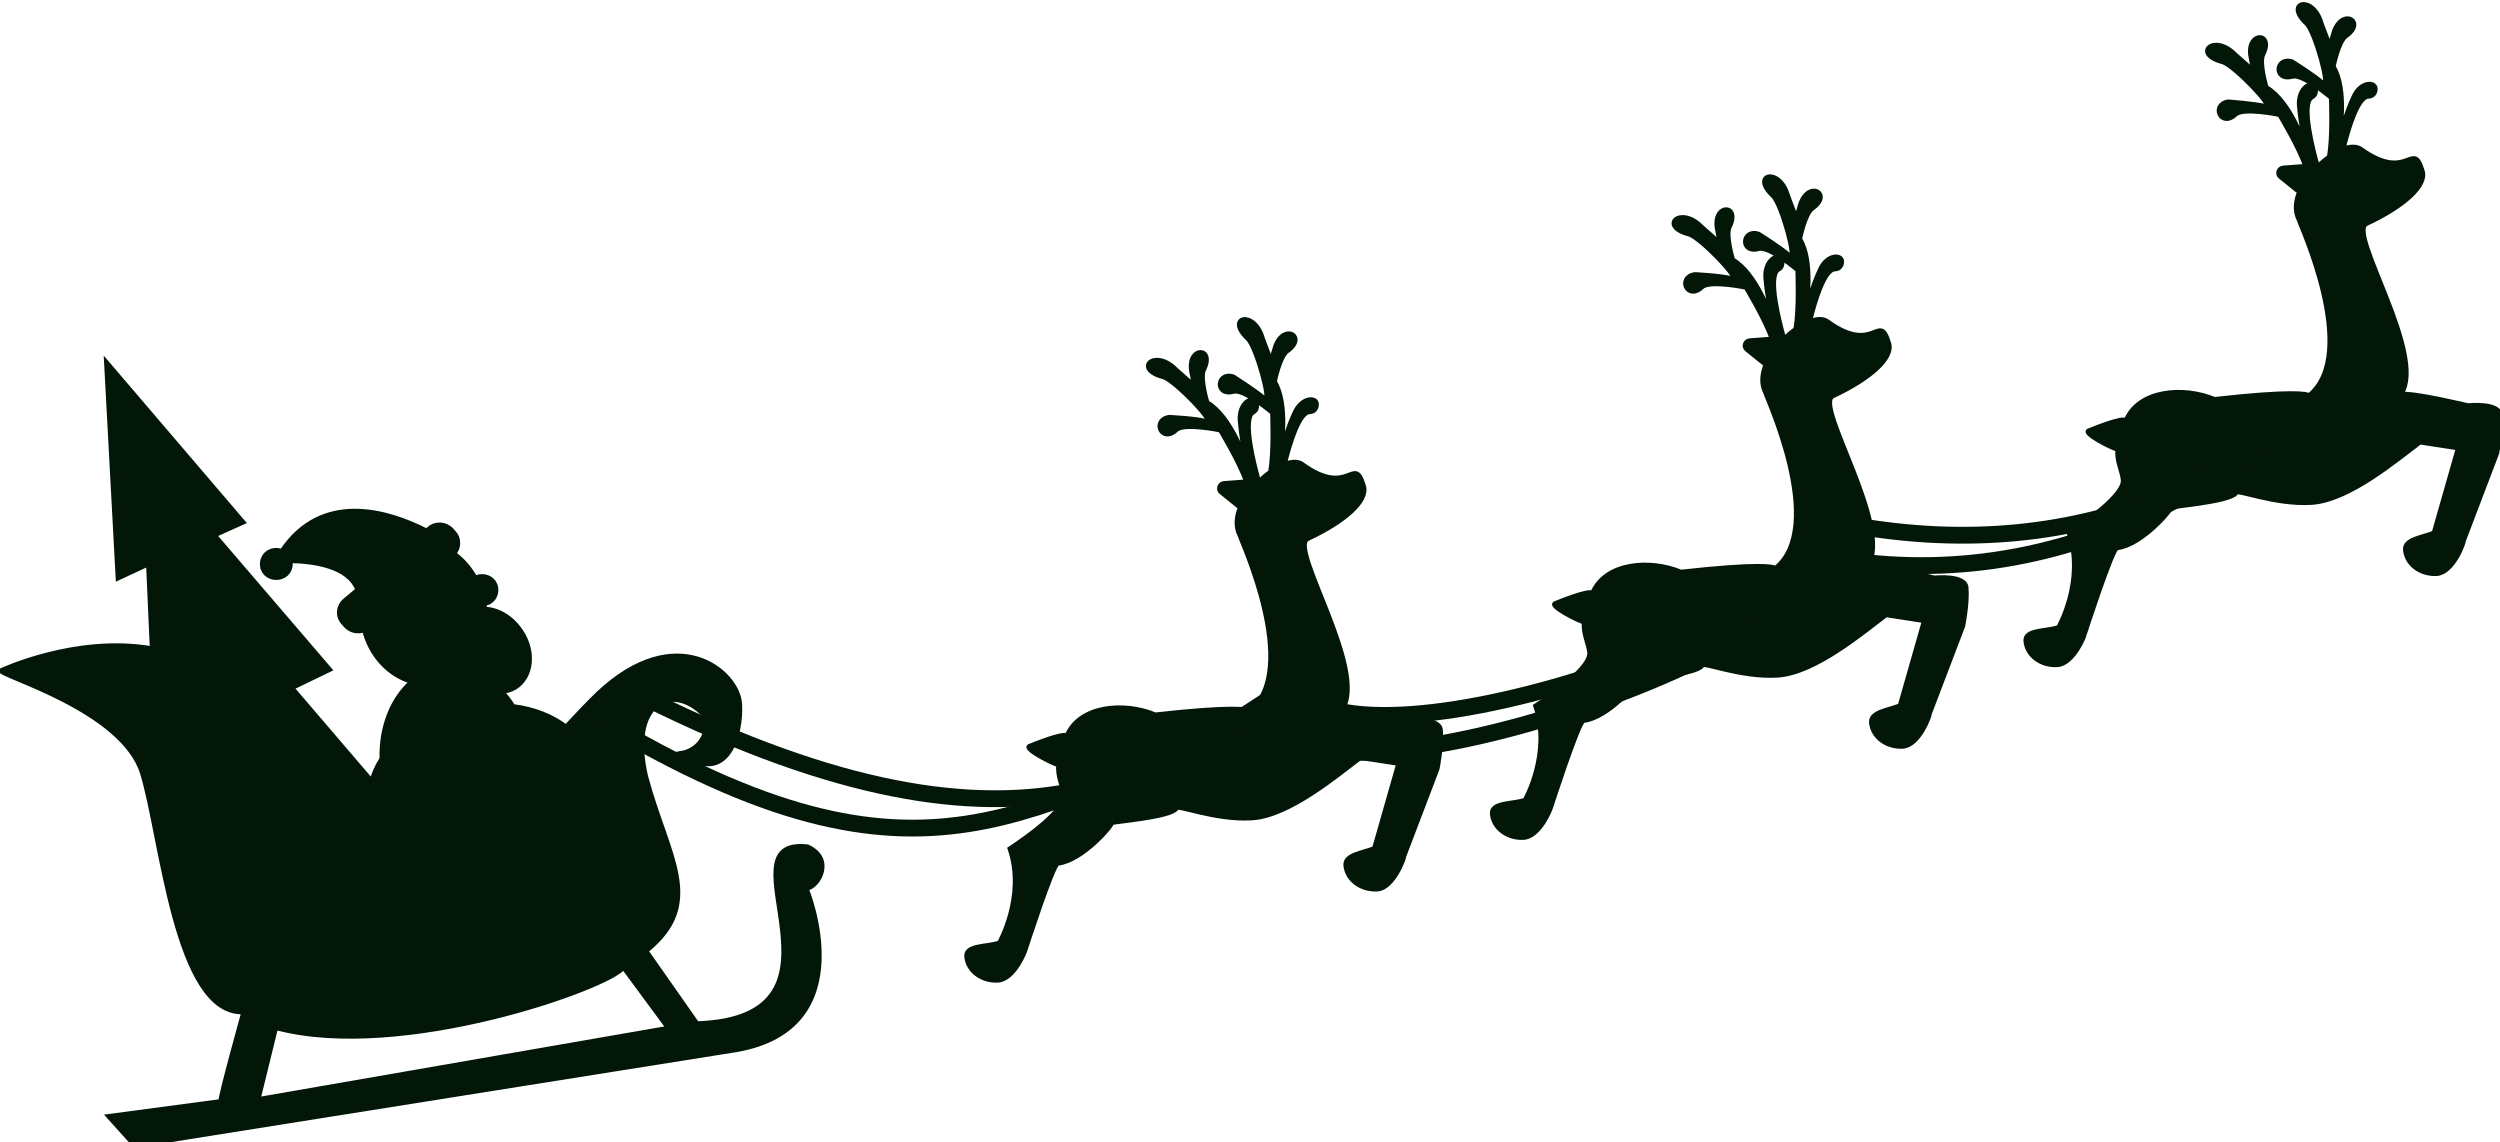 <?xml version="1.0" encoding="utf-8"?>
<!-- Generator: Adobe Illustrator 23.1.0, SVG Export Plug-In . SVG Version: 6.00 Build 0)  -->
<svg version="1.1" id="Layer_1" xmlns="http://www.w3.org/2000/svg" xmlns:xlink="http://www.w3.org/1999/xlink" x="0px" y="0px"
	 viewBox="0 0 600.7 274.4" style="enable-background:new 0 0 600.7 274.4;" xml:space="preserve">
<style type="text/css">
	.st0{fill:#031709;stroke:#031709;stroke-width:1.009;stroke-miterlimit:10;}
	.st1{fill:none;stroke:#031709;stroke-width:4.037;stroke-miterlimit:10;}
</style>
<g>
	<path class="st0" d="M194,203.4c-21.9-2.4,14.5,41.1-26.5,42.5c0,0,0,0-12.2-17.4c14.4-11.6,5-22.8-0.1-42
		c-4.1-17.7,6.3-22.6,13.9-14.7c1.6,3.4-0.5,8.4-5.6,9.2c12.8,9,15-7.7,14.2-12.7c-1.4-8-16.7-19.6-35.8,0.1c-2.1,2.1-4,4.2-5.9,6.2
		c-3.3-2.5-7.7-4.3-12.7-4.9c-0.8-1.3-1.7-2.5-2.7-3.5c1.1-0.1,2.2-0.4,3.2-1c4-2.5,4.7-8.5,1.5-13.4c-2.2-3.4-5.6-5.4-8.8-5.5
		c0-0.4-0.1-0.8-0.1-1.2c0,0,0,0,0,0c1.9-0.3,3.1-2,2.8-3.9s-2.1-3-4-2.7c-0.4,0.1-0.7,0.2-1,0.3c-1.3-2.3-3-4.3-5.1-5.8
		c0.3-0.3,0.5-0.7,0.7-1.1l0,0l0,0c0.5-1.3,0.3-2.8-0.6-3.8l-0.7-0.8c-1.4-1.5-3.8-1.7-5.4-0.3l-0.6,0.5c-9.2-4.7-25.1-9.6-34.8,4.9
		c-0.6-0.2-1.2-0.3-1.9-0.2c-1.9,0.3-3.1,2-2.8,3.9s2.1,3,4,2.7c1.9-0.3,3.1-2,2.8-3.9c0,0,0-0.1,0-0.1c5.5,0.1,13.9,1.2,16.1,6.9
		l-3.1,2.6c-1.6,1.4-1.8,3.7-0.4,5.3l0.7,0.8c1.1,1.2,2.9,1.6,4.4,1c1.6,6.3,6.1,10.9,11.4,12.4c-4.6,4-7.4,10.8-7.2,18.5
		c-1.1,1.7-1.9,3.5-2.4,5.3l-19.1-22.3l9.1-4.4l-27.7-32.3l6.9-3.1L25.5,86.9l2.8,52.1l7.3-3.4l0.9,20.2
		c-18.3-3.2-36.3,5.3-36.3,5.3c-0.8,1.2,29.3,9.3,34,24.8s8,58,24.3,57.3c0,0-5.7,20.4-5.5,21.4l-27,3.6l6.4,7.1l144.5-23
		c30.8-5.3,16.9-38.8,16.9-38.8C196.7,213.2,200.6,206.3,194,203.4z M62.1,264.1l4.2-17.1c30.1,8.1,80.2-9.8,83.5-14.5l10.7,14.5
		L62.1,264.1z"/>
	<path class="st0" d="M338.6,173.1c0,0-13.3-3.2-16-2.7c6.1-9.5-12.9-38.7-8.4-40.9c8.8-4.1,14.6-9.1,13.5-12.7
		c-2.4-8-3.4,3-14.8-5.3c-1-0.7-2.5-0.7-4.2,0c1.2-4.9,3.5-12.5,6-12.5c1.8-0.1,1.7-1.9,1.7-1.9c-0.1-1.8-3.6-1.7-5.3,2
		c-1.7,3.6-3.3,9.1-3.3,9.1s1.9-11-1.5-16.5c0,0,1.2-6,3-7.3c4.9-3.4-0.6-6.9-2.8-1.4l-1.1,3.6l-2-5.3c-2-7.1-9.2-5.1-3.6,0.1
		c2.1,2,5.9,16,4,14.3c-1.9-1.7-7.4-5.2-7.4-5.2c-4.1-1.4-4.7,4.9,0.1,3.6c2.5-0.6,9.2,5.1,9.2,5.1s0.4,9.6-0.5,14.2
		c-0.9,0.6-1.8,1.4-2.7,2.3c-1.1-3.8-4-15.1-1.4-16.6c1.6-0.9,0.6-2.5,0.6-2.5c-0.9-1.6-4,0.3-3.8,4.3c0.3,4,1.4,9.6,1.4,9.6
		s-3.5-10.5-9.2-13.8c0,0-1.8-5.9-0.8-7.9c2.7-5.4-3.8-5.8-3.1,0.1l0.7,3.7l-4.3-3.8c-5.2-5.3-10.5-0.1-3.1,1.8
		c2.8,0.8,12.8,11.3,10.3,10.6s-8.9-1-8.9-1c-4.3,0.7-1.8,6.5,1.8,3.1c1.9-1.7,10.5,0.1,10.5,0.1s4.7,7.8,6.2,12.3l-5.3,0.4
		c-1.1,0.1-1.6,1.5-0.7,2.2l4.1,3.3c0.1,0.1,0.3,0.2,0.5,0.2c-1,2.4-1.2,4.8-0.1,6.9c0,0.6,14.8,32,2.4,42.1
		c-0.3-0.4-4-1.2-22.7,0.9c-7.4-3.1-18.2-2.3-21.3,5.1c-0.6-1-8.8,2.4-8.8,2.4c-2.2,0.5,6,4.6,6.8,4.6c-0.3,2.8,1.1,5.1,1.3,7.4
		c0.2,3.4-8.3,9.6-13,12.7c3.9,11.4-2.5,22.6-2.5,22.6c-2.8,1-8.1,0.5-7.9,3.3c0.3,3.5,3.7,6,7.6,5.8c4-0.3,6.6-7.2,6.6-7.4
		c0,0,6.7-20.7,7.8-20.7c6-0.7,13.3-9.4,12.9-9.7c-0.4-0.3,14-1.3,15.6-3.5c-0.2-1.2,9.2,2.9,18.2,2.3c9-0.6,20.5-10.4,26-14.5
		l9.1,1.4l-5.8,20.3c-2.6,1.1-7.1,1.5-6.9,4.1c0.3,3.5,3.7,6,7.6,5.8s6.6-7.6,6.5-8l8-21c0,0,1.1-5.5,0.8-9.1
		C346.2,172.3,338.6,173.1,338.6,173.1z"/>
	<path class="st0" d="M464.8,138.8c0,0-13.3-3.2-16-2.7c6.2-9.5-12.9-38.7-8.4-40.9c8.8-4.1,14.6-9.1,13.5-12.7
		c-2.4-8-3.4,3-14.8-5.3c-1-0.7-2.5-0.7-4.2,0c1.2-4.9,3.5-12.5,6-12.5c1.8-0.1,1.7-1.9,1.7-1.9c-0.1-1.8-3.7-1.7-5.3,2
		c-1.7,3.6-3.3,9.1-3.3,9.1s1.9-11-1.5-16.5c0,0,1.2-6,3-7.3c4.9-3.4-0.6-6.9-2.8-1.4l-1.1,3.6l-2-5.3c-2-7.1-9.2-5.1-3.6,0.1
		c2.1,2,5.9,16,4,14.3c-1.8-1.7-7.4-5.2-7.4-5.2c-4.1-1.4-4.7,4.9,0.1,3.6c2.5-0.6,9.2,5.1,9.2,5.1s0.4,9.6-0.5,14.2
		c-0.9,0.6-1.8,1.4-2.7,2.3c-1.1-3.8-4-15.1-1.4-16.6c1.6-0.9,0.7-2.5,0.7-2.5c-0.9-1.6-4,0.3-3.8,4.3c0.3,4,1.4,9.6,1.4,9.6
		s-3.5-10.5-9.2-13.8c0,0-1.8-5.9-0.8-7.9c2.7-5.4-3.8-5.8-3.1,0.1l0.7,3.7l-4.3-3.8c-5.2-5.3-10.5-0.1-3.1,1.8
		c2.8,0.8,12.8,11.3,10.3,10.6s-8.9-1-8.9-1c-4.3,0.7-1.8,6.5,1.8,3.1c1.9-1.7,10.5,0.1,10.5,0.1s4.7,7.8,6.2,12.3l-5.3,0.4
		c-1.1,0.1-1.6,1.5-0.7,2.2l4.1,3.3c0.1,0.1,0.3,0.2,0.5,0.2c-1,2.4-1.2,4.8-0.1,6.9c0,0.6,14.8,32,2.4,42.1
		c-0.3-0.4-4-1.2-22.7,0.9c-7.4-3.1-18.2-2.3-21.3,5.1c-0.6-1-8.8,2.4-8.8,2.4c-2.2,0.5,6,4.6,6.8,4.6c-0.3,2.8,1.1,5.1,1.3,7.4
		c0.2,3.4-8.3,9.6-13,12.7c3.9,11.4-2.5,22.6-2.5,22.6c-2.8,1-8.1,0.5-7.9,3.3c0.3,3.5,3.7,6,7.6,5.8c4-0.3,6.6-7.2,6.6-7.4
		c0,0,6.7-20.7,7.8-20.7c6-0.7,13.3-9.4,12.9-9.7c-0.4-0.3,14-1.3,15.6-3.5c-0.2-1.2,9.2,2.9,18.2,2.3c9-0.6,20.5-10.4,26-14.5
		l9.1,1.4l-5.8,20.3c-2.6,1.1-7.1,1.5-6.9,4.1c0.3,3.5,3.7,6,7.6,5.8c4-0.3,6.6-7.6,6.5-8l8-21c0,0,1.1-5.5,0.8-9.1
		C472.4,138,464.8,138.8,464.8,138.8z"/>
	<path class="st0" d="M593,97.4c0,0-13.3-3.2-16-2.7c6.2-9.5-12.9-38.7-8.4-40.9c8.8-4.1,14.6-9.1,13.5-12.7
		c-2.4-7.9-3.4,2.9-14.8-5.3c-1-0.7-2.5-0.7-4.2-0.1c1.2-4.9,3.5-12.5,6-12.5c1.8-0.1,1.7-1.9,1.7-1.9c-0.1-1.8-3.7-1.7-5.3,2
		c-1.7,3.6-3.3,9.1-3.3,9.1s1.9-10.9-1.5-16.4c0,0,1.2-6,3-7.3c4.9-3.4-0.6-6.9-2.8-1.4l-1.1,3.6l-2-5.3c-2-7.1-9.2-5.1-3.6,0.1
		c2.1,2,5.9,16,4,14.3c-1.8-1.7-7.4-5.2-7.4-5.2c-4.1-1.4-4.7,4.9,0.1,3.6c2.5-0.6,9.2,5.1,9.2,5.1s0.4,9.6-0.5,14.2
		c-0.9,0.6-1.8,1.4-2.7,2.3c-1.1-3.8-4-15.1-1.4-16.6c1.6-0.9,0.7-2.5,0.7-2.5c-0.9-1.6-4,0.3-3.8,4.3c0.3,4,1.4,9.6,1.4,9.6
		s-3.5-10.6-9.2-13.8c0,0-1.8-5.9-0.8-7.9c2.7-5.4-3.8-5.7-3.1,0.1l0.7,3.7l-4.3-3.8c-5.2-5.3-10.5-0.1-3.1,1.8
		c2.8,0.8,12.8,11.3,10.3,10.6c-2.5-0.6-8.9-1.1-8.9-1.1c-4.3,0.7-1.8,6.5,1.8,3.1c1.9-1.7,10.5,0.1,10.5,0.1s4.7,7.8,6.2,12.3
		l-5.3,0.4c-1.1,0.1-1.6,1.5-0.7,2.2l4.1,3.3c0.1,0.1,0.3,0.2,0.5,0.2c-1,2.4-1.2,4.8-0.1,6.9c0,0.6,14.8,32,2.4,42.1
		c-0.3-0.4-4-1.2-22.7,0.9c-7.4-3.1-18.2-2.3-21.3,5.1c-0.6-1-8.8,2.4-8.8,2.4c-2.2,0.5,6,4.6,6.8,4.6c-0.3,2.8,1.1,5.1,1.3,7.4
		c0.2,3.4-8.3,9.6-13,12.7c3.9,11.4-2.5,22.6-2.5,22.6c-2.8,1-8.1,0.5-7.9,3.3c0.3,3.5,3.7,6,7.6,5.8s6.7-7.2,6.6-7.4
		c0,0,6.7-20.7,7.8-20.7c6-0.7,13.3-9.4,12.9-9.7c-0.3-0.3,14-1.3,15.7-3.5c-0.2-1.2,9.2,2.9,18.2,2.3s20.5-10.4,26-14.5l9.1,1.4
		l-5.8,20.3c-2.6,1.1-7.1,1.5-6.9,4.1c0.3,3.5,3.7,6,7.6,5.8c4-0.3,6.6-7.6,6.5-8l8-21c0,0,1.1-5.5,0.8-9.1
		C600.6,96.6,593,97.4,593,97.4z"/>
	<path class="st1" d="M143.7,172.5c80.1,48.2,103.1,19.4,159.5,1c17.6,25.1,142.5-21.1,132.2-40.4c57,12.2,106.4-17.2,135.8-53"/>
	<path class="st1" d="M150.8,165.5c95.3,48.9,128.7,18.6,159.5-1c17.6,25.1,139.5-20.1,129.2-39.4c57,12.2,102.8-8.6,132.2-44.4"/>
</g>
</svg>
